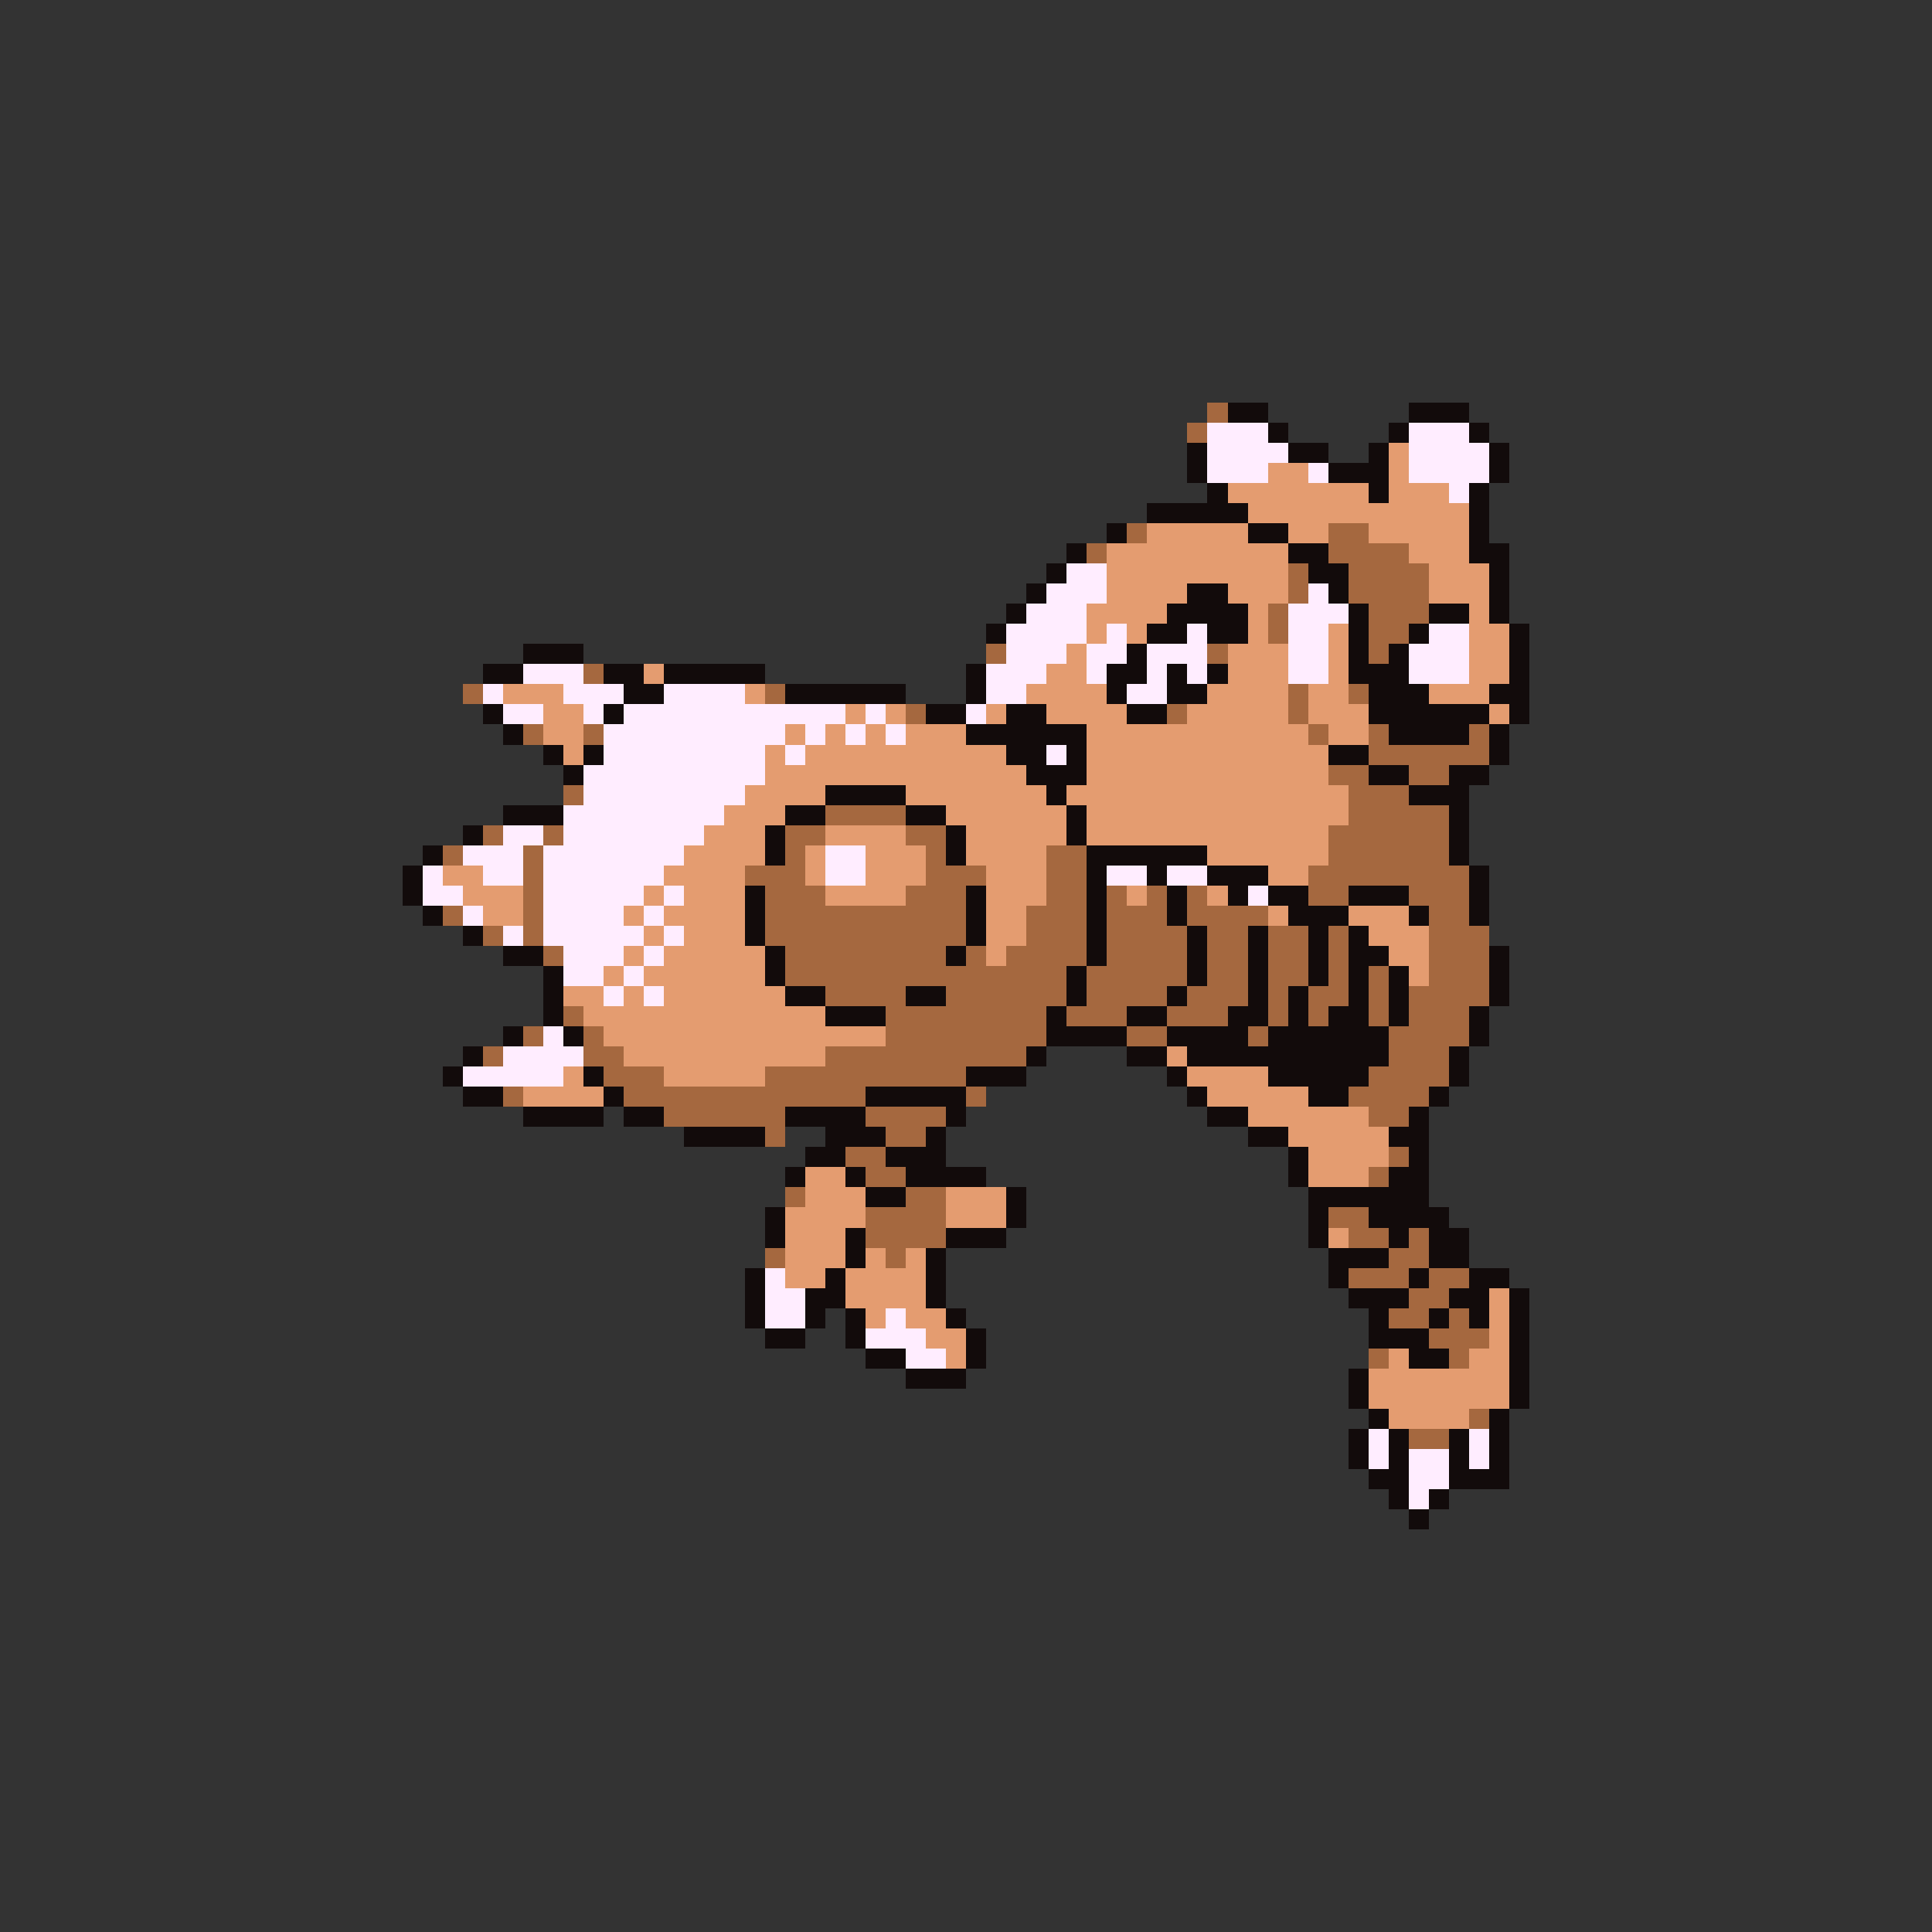 <svg xmlns="http://www.w3.org/2000/svg" viewBox="0 -0.5 96 96" shape-rendering="crispEdges">
<rect x="0" y="-0.5" width="96" height="96" fill="#333333" stroke="none"/>
<path stroke="#a5683f" d="M60 20h1M59 21h1M56 26h1M66 26h2M54 27h1M66 27h4M64 28h1M67 28h4M64 29h1M67 29h4M63 30h1M68 30h3M63 31h1M68 31h2M49 32h1M60 32h1M68 32h1M29 33h1M23 34h1M38 34h1M64 34h1M67 34h1M45 35h1M58 35h1M64 35h1M26 36h1M29 36h1M65 36h1M68 36h1M73 36h1M68 37h6M66 38h2M70 38h2M28 39h1M67 39h3M41 40h4M67 40h5M24 41h1M27 41h1M39 41h2M45 41h2M66 41h6M22 42h1M26 42h1M39 42h1M46 42h1M52 42h2M66 42h6M26 43h1M37 43h3M46 43h3M52 43h2M65 43h8M26 44h1M38 44h3M45 44h3M52 44h2M55 44h1M57 44h1M59 44h1M65 44h2M70 44h3M22 45h1M26 45h1M38 45h10M51 45h3M55 45h3M59 45h4M71 45h2M24 46h1M26 46h1M38 46h10M51 46h3M55 46h4M60 46h2M63 46h2M66 46h1M71 46h3M27 47h1M39 47h8M48 47h1M50 47h4M55 47h4M60 47h2M63 47h2M66 47h1M71 47h3M39 48h14M54 48h5M60 48h2M63 48h2M66 48h1M68 48h1M71 48h3M41 49h4M47 49h6M54 49h4M59 49h3M63 49h1M65 49h2M68 49h1M70 49h4M28 50h1M44 50h8M53 50h3M58 50h3M63 50h1M65 50h1M68 50h1M70 50h3M26 51h1M29 51h1M44 51h8M56 51h2M62 51h1M69 51h4M24 52h1M29 52h2M41 52h10M69 52h3M30 53h3M38 53h10M68 53h4M25 54h1M31 54h12M48 54h1M67 54h4M33 55h6M43 55h4M68 55h2M38 56h1M44 56h2M42 57h2M69 57h1M43 58h2M68 58h1M39 59h1M45 59h2M43 60h4M66 60h2M43 61h4M67 61h2M70 61h1M38 62h1M44 62h1M69 62h2M67 63h3M71 63h2M70 64h2M69 65h2M72 65h1M71 66h3M68 67h1M72 67h1M73 70h1M70 71h2" />
<path stroke="#120b0b" d="M61 20h2M70 20h3M63 21h1M69 21h1M73 21h1M59 22h1M64 22h2M68 22h1M74 22h1M59 23h1M66 23h3M74 23h1M60 24h1M68 24h1M73 24h1M57 25h5M73 25h1M55 26h1M62 26h2M73 26h1M53 27h1M64 27h2M73 27h2M52 28h1M65 28h2M74 28h1M51 29h1M59 29h2M66 29h1M74 29h1M50 30h1M58 30h4M67 30h1M71 30h2M74 30h1M49 31h1M57 31h2M60 31h2M67 31h1M70 31h1M75 31h1M26 32h3M56 32h1M67 32h1M69 32h1M75 32h1M24 33h2M30 33h2M33 33h5M48 33h1M55 33h2M58 33h1M60 33h1M67 33h3M75 33h1M31 34h2M39 34h6M48 34h1M55 34h1M58 34h2M68 34h3M74 34h2M24 35h1M30 35h1M46 35h2M50 35h2M56 35h2M68 35h6M75 35h1M25 36h1M48 36h6M69 36h4M74 36h1M27 37h1M29 37h1M50 37h2M53 37h1M66 37h2M74 37h1M28 38h1M51 38h3M68 38h2M72 38h2M41 39h4M52 39h1M70 39h3M25 40h3M39 40h2M45 40h2M53 40h1M72 40h1M23 41h1M38 41h1M47 41h1M53 41h1M72 41h1M21 42h1M38 42h1M47 42h1M54 42h6M72 42h1M20 43h1M54 43h1M57 43h1M60 43h3M73 43h1M20 44h1M37 44h1M48 44h1M54 44h1M58 44h1M61 44h1M63 44h2M67 44h3M73 44h1M21 45h1M37 45h1M48 45h1M54 45h1M58 45h1M64 45h3M70 45h1M73 45h1M23 46h1M37 46h1M48 46h1M54 46h1M59 46h1M62 46h1M65 46h1M67 46h1M25 47h2M38 47h1M47 47h1M54 47h1M59 47h1M62 47h1M65 47h1M67 47h2M74 47h1M27 48h1M38 48h1M53 48h1M59 48h1M62 48h1M65 48h1M67 48h1M69 48h1M74 48h1M27 49h1M39 49h2M45 49h2M53 49h1M58 49h1M62 49h1M64 49h1M67 49h1M69 49h1M74 49h1M27 50h1M41 50h3M52 50h1M56 50h2M61 50h2M64 50h1M66 50h2M69 50h1M73 50h1M25 51h1M28 51h1M52 51h4M58 51h4M63 51h6M73 51h1M23 52h1M51 52h1M56 52h2M59 52h10M72 52h1M22 53h1M29 53h1M48 53h3M58 53h1M63 53h5M72 53h1M23 54h2M30 54h1M43 54h5M59 54h1M65 54h2M71 54h1M26 55h4M31 55h2M39 55h4M47 55h1M60 55h2M70 55h1M34 56h4M41 56h3M46 56h1M62 56h2M69 56h2M40 57h2M44 57h3M64 57h1M70 57h1M39 58h1M42 58h1M45 58h4M64 58h1M69 58h2M43 59h2M50 59h1M65 59h6M38 60h1M50 60h1M65 60h1M68 60h4M38 61h1M42 61h1M47 61h3M65 61h1M69 61h1M71 61h2M42 62h1M46 62h1M66 62h3M71 62h2M37 63h1M41 63h1M46 63h1M66 63h1M70 63h1M73 63h2M37 64h1M40 64h2M46 64h1M67 64h3M72 64h2M75 64h1M37 65h1M40 65h1M42 65h1M47 65h1M68 65h1M71 65h1M73 65h1M75 65h1M38 66h2M42 66h1M48 66h1M68 66h3M75 66h1M43 67h2M48 67h1M70 67h2M75 67h1M45 68h3M67 68h1M75 68h1M67 69h1M75 69h1M68 70h1M74 70h1M67 71h1M69 71h1M72 71h1M74 71h1M67 72h1M69 72h1M72 72h1M74 72h1M68 73h2M72 73h3M69 74h1M71 74h1M70 75h1" />
<path stroke="#ffedff" d="M60 21h3M70 21h3M60 22h4M70 22h4M60 23h3M65 23h1M70 23h4M72 24h1M53 28h2M52 29h3M65 29h1M51 30h3M64 30h3M50 31h4M55 31h1M59 31h1M64 31h2M71 31h2M50 32h3M54 32h2M57 32h3M64 32h2M70 32h3M26 33h3M49 33h3M54 33h1M57 33h1M59 33h1M64 33h2M70 33h3M24 34h1M28 34h3M33 34h4M49 34h2M56 34h2M25 35h2M29 35h1M31 35h11M43 35h1M48 35h1M30 36h9M40 36h1M42 36h1M44 36h1M30 37h8M39 37h1M52 37h1M29 38h9M29 39h8M28 40h8M25 41h2M28 41h7M23 42h3M27 42h7M41 42h2M21 43h1M24 43h2M27 43h6M41 43h2M55 43h2M58 43h2M21 44h2M27 44h5M33 44h1M62 44h1M23 45h1M27 45h4M32 45h1M25 46h1M27 46h5M33 46h1M28 47h3M32 47h1M28 48h2M31 48h1M30 49h1M32 49h1M27 51h1M25 52h4M23 53h5M38 63h1M38 64h2M38 65h2M44 65h1M43 66h3M45 67h2M68 71h1M73 71h1M68 72h1M70 72h2M73 72h1M70 73h2M70 74h1" />
<path stroke="#e49c70" d="M69 22h1M63 23h2M69 23h1M61 24h7M69 24h3M62 25h11M57 26h5M64 26h2M68 26h5M55 27h9M70 27h3M55 28h9M71 28h3M55 29h4M61 29h3M71 29h3M54 30h4M62 30h1M73 30h1M54 31h1M56 31h1M62 31h1M66 31h1M73 31h2M53 32h1M61 32h3M66 32h1M73 32h2M32 33h1M52 33h2M61 33h3M66 33h1M73 33h2M25 34h3M37 34h1M51 34h4M60 34h4M65 34h2M71 34h3M27 35h2M42 35h1M44 35h1M49 35h1M52 35h4M59 35h5M65 35h3M74 35h1M27 36h2M39 36h1M41 36h1M43 36h1M45 36h3M54 36h11M66 36h2M28 37h1M38 37h1M40 37h10M54 37h12M38 38h13M54 38h12M37 39h4M45 39h7M53 39h14M36 40h3M47 40h6M54 40h13M35 41h3M41 41h4M48 41h5M54 41h12M34 42h4M40 42h1M43 42h3M48 42h4M60 42h6M22 43h2M33 43h4M40 43h1M43 43h3M49 43h3M63 43h2M23 44h3M32 44h1M34 44h3M41 44h4M49 44h3M56 44h1M60 44h1M24 45h2M31 45h1M33 45h4M49 45h2M63 45h1M67 45h3M32 46h1M34 46h3M49 46h2M68 46h3M31 47h1M33 47h5M49 47h1M69 47h2M30 48h1M32 48h6M70 48h1M28 49h2M31 49h1M33 49h6M29 50h12M30 51h14M31 52h10M58 52h1M28 53h1M33 53h5M59 53h4M26 54h4M60 54h5M62 55h6M64 56h5M65 57h4M40 58h2M65 58h3M40 59h3M47 59h3M39 60h4M47 60h3M39 61h3M66 61h1M39 62h3M43 62h1M45 62h1M39 63h2M42 63h4M42 64h4M74 64h1M43 65h1M45 65h2M74 65h1M46 66h2M74 66h1M47 67h1M69 67h1M73 67h2M68 68h7M68 69h7M69 70h4" />
</svg>